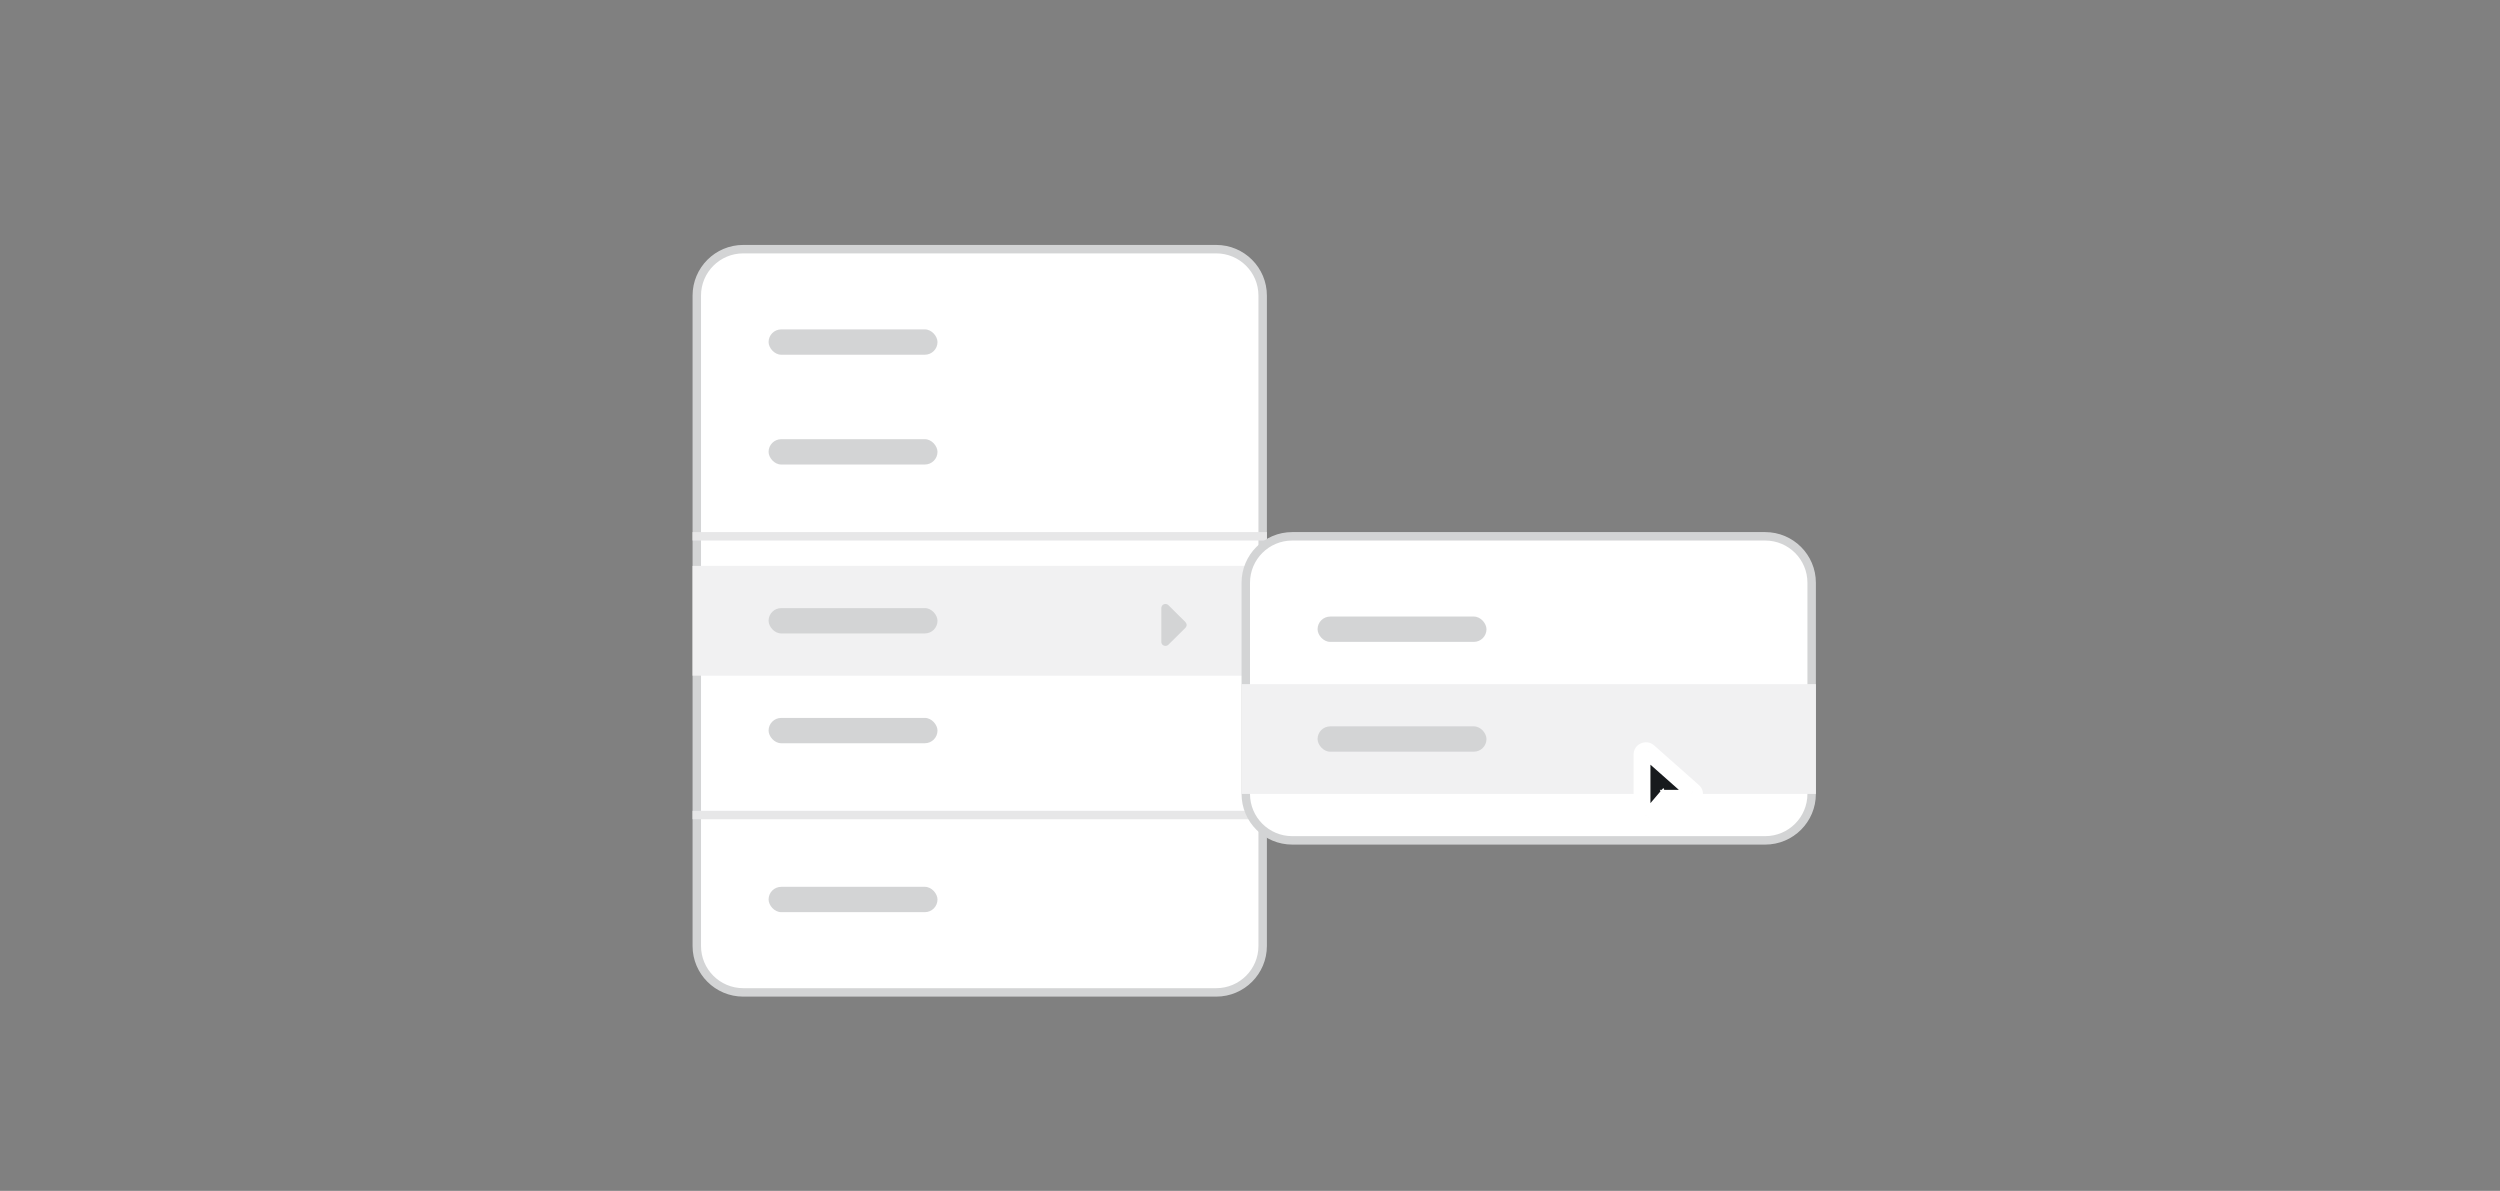 <svg width="296" height="141" viewBox="0 0 296 141" fill="none" xmlns="http://www.w3.org/2000/svg">
<rect x="0" y="0" width="296" height="141" fill="#808080" stroke="none"/>
<path d="M82.5 35C82.5 31.962 84.962 29.5 88 29.5H144C147.038 29.5 149.5 31.962 149.5 35V112C149.5 115.038 147.038 117.5 144 117.5H88C84.962 117.5 82.5 115.038 82.5 112V35Z" fill="white"/>
<path d="M82.5 35C82.5 31.962 84.962 29.5 88 29.5H144C147.038 29.5 149.5 31.962 149.5 35V112C149.5 115.038 147.038 117.5 144 117.5H88C84.962 117.5 82.5 115.038 82.5 112V35Z" stroke="#D3D4D5"/>
<rect x="91" y="39" width="20" height="3" rx="1.5" fill="#D3D4D5"/>
<rect x="91" y="52" width="20" height="3" rx="1.5" fill="#D3D4D5"/>
<rect width="68" height="1" transform="translate(82 63)" fill="#E7E7E8"/>
<rect width="68" height="13" transform="translate(82 67)" fill="#F1F1F2"/>
<rect x="91" y="72" width="20" height="3" rx="1.5" fill="#D3D4D5"/>
<path d="M138.344 71.656L140.344 73.641C140.438 73.75 140.5 73.875 140.5 74C140.5 74.109 140.438 74.25 140.344 74.344L138.344 76.328C138.203 76.469 137.984 76.516 137.797 76.438C137.609 76.359 137.5 76.203 137.5 76V72C137.5 71.812 137.609 71.625 137.797 71.547C137.984 71.469 138.203 71.516 138.344 71.656Z" fill="#D3D4D5"/>
<rect x="91" y="85" width="20" height="3" rx="1.5" fill="#D3D4D5"/>
<rect width="68" height="1" transform="translate(82 96)" fill="#E7E7E8"/>
<rect x="91" y="105" width="20" height="3" rx="1.5" fill="#D3D4D5"/>
<path d="M147.5 69C147.5 65.962 149.962 63.5 153 63.5H209C212.038 63.5 214.5 65.962 214.5 69V94C214.5 97.038 212.038 99.5 209 99.5H153C149.962 99.5 147.5 97.038 147.5 94V69Z" fill="white"/>
<path d="M147.5 69C147.5 65.962 149.962 63.5 153 63.5H209C212.038 63.5 214.5 65.962 214.5 69V94C214.5 97.038 212.038 99.5 209 99.5H153C149.962 99.5 147.5 97.038 147.5 94V69Z" stroke="#D3D4D5"/>
<rect x="156" y="73" width="20" height="3" rx="1.5" fill="#D3D4D5"/>
<rect width="68" height="13" transform="translate(147 81)" fill="#F1F1F2"/>
<rect x="156" y="86" width="20" height="3" rx="1.5" fill="#D3D4D5"/>
<mask id="path-11-outside-1_201_1628" maskUnits="userSpaceOnUse" x="193" y="87" width="9" height="12" fill="black">
<rect fill="white" x="193" y="87" width="9" height="12"/>
<path d="M200.623 94.207C200.545 94.383 200.369 94.519 200.174 94.519H198.123L199.021 96.356C199.197 96.746 199.041 97.215 198.65 97.41C198.259 97.586 197.791 97.43 197.595 97.039L196.697 95.125L195.232 96.844C195.134 96.961 194.998 97.019 194.881 97.019C194.822 97.019 194.763 97 194.705 96.981C194.529 96.922 194.412 96.746 194.412 96.531V89.363C194.412 89.168 194.509 88.992 194.685 88.934C194.841 88.856 195.037 88.875 195.174 88.992L200.466 93.68C200.642 93.816 200.681 94.031 200.623 94.207Z"/>
</mask>
<path d="M200.623 94.207C200.545 94.383 200.369 94.519 200.174 94.519H198.123L199.021 96.356C199.197 96.746 199.041 97.215 198.65 97.41C198.259 97.586 197.791 97.43 197.595 97.039L196.697 95.125L195.232 96.844C195.134 96.961 194.998 97.019 194.881 97.019C194.822 97.019 194.763 97 194.705 96.981C194.529 96.922 194.412 96.746 194.412 96.531V89.363C194.412 89.168 194.509 88.992 194.685 88.934C194.841 88.856 195.037 88.875 195.174 88.992L200.466 93.68C200.642 93.816 200.681 94.031 200.623 94.207Z" fill="#171A1D"/>
<path d="M200.623 94.207L201.537 94.613L201.556 94.569L201.571 94.523L200.623 94.207ZM198.123 94.519V93.519H196.52L197.225 94.959L198.123 94.519ZM199.021 96.356L199.933 95.945L199.926 95.93L199.919 95.916L199.021 96.356ZM198.65 97.41L199.06 98.322L199.079 98.314L199.097 98.305L198.65 97.41ZM197.595 97.039L196.69 97.464L196.695 97.475L196.701 97.486L197.595 97.039ZM196.697 95.125L197.602 94.7L196.943 93.295L195.936 94.476L196.697 95.125ZM195.232 96.844L194.471 96.195L194.464 96.204L195.232 96.844ZM194.685 88.934L195.001 89.882L195.069 89.86L195.132 89.828L194.685 88.934ZM195.174 88.992L195.837 88.244L195.83 88.238L195.824 88.233L195.174 88.992ZM200.466 93.68L199.803 94.428L199.827 94.45L199.853 94.469L200.466 93.68ZM199.709 93.801C199.742 93.727 199.792 93.665 199.858 93.617C199.927 93.568 200.034 93.519 200.174 93.519V95.519C200.836 95.519 201.329 95.079 201.537 94.613L199.709 93.801ZM200.174 93.519H198.123V95.519H200.174V93.519ZM197.225 94.959L198.123 96.795L199.919 95.916L199.021 94.08L197.225 94.959ZM198.109 96.766C198.072 96.682 198.099 96.568 198.203 96.516L199.097 98.305C199.982 97.862 200.322 96.81 199.933 95.945L198.109 96.766ZM198.24 96.498C198.323 96.461 198.438 96.488 198.49 96.592L196.701 97.486C197.143 98.371 198.196 98.711 199.06 98.322L198.24 96.498ZM198.501 96.614L197.602 94.7L195.792 95.55L196.69 97.464L198.501 96.614ZM195.936 94.476L194.471 96.195L195.993 97.492L197.458 95.774L195.936 94.476ZM194.464 96.204C194.509 96.149 194.566 96.105 194.631 96.074C194.693 96.044 194.777 96.019 194.881 96.019V98.019C195.308 98.019 195.722 97.818 196 97.484L194.464 96.204ZM194.881 96.019C194.96 96.019 195.017 96.033 195.035 96.037C195.045 96.04 195.05 96.041 195.047 96.04C195.043 96.039 195.037 96.037 195.021 96.032L194.389 97.929C194.414 97.938 194.63 98.019 194.881 98.019V96.019ZM195.021 96.032C195.32 96.131 195.412 96.39 195.412 96.531H193.412C193.412 97.102 193.738 97.712 194.389 97.929L195.021 96.032ZM195.412 96.531V89.363H193.412V96.531H195.412ZM195.412 89.363C195.412 89.469 195.344 89.768 195.001 89.882L194.369 87.985C193.675 88.216 193.412 88.867 193.412 89.363H195.412ZM195.132 89.828C194.941 89.924 194.702 89.905 194.523 89.751L195.824 88.233C195.372 87.845 194.742 87.787 194.238 88.039L195.132 89.828ZM194.511 89.741L199.803 94.428L201.129 92.931L195.837 88.244L194.511 89.741ZM199.853 94.469C199.648 94.31 199.618 94.059 199.674 93.891L201.571 94.523C201.745 94.004 201.637 93.323 201.08 92.89L199.853 94.469Z" fill="white" mask="url(#path-11-outside-1_201_1628)"/>
</svg>
